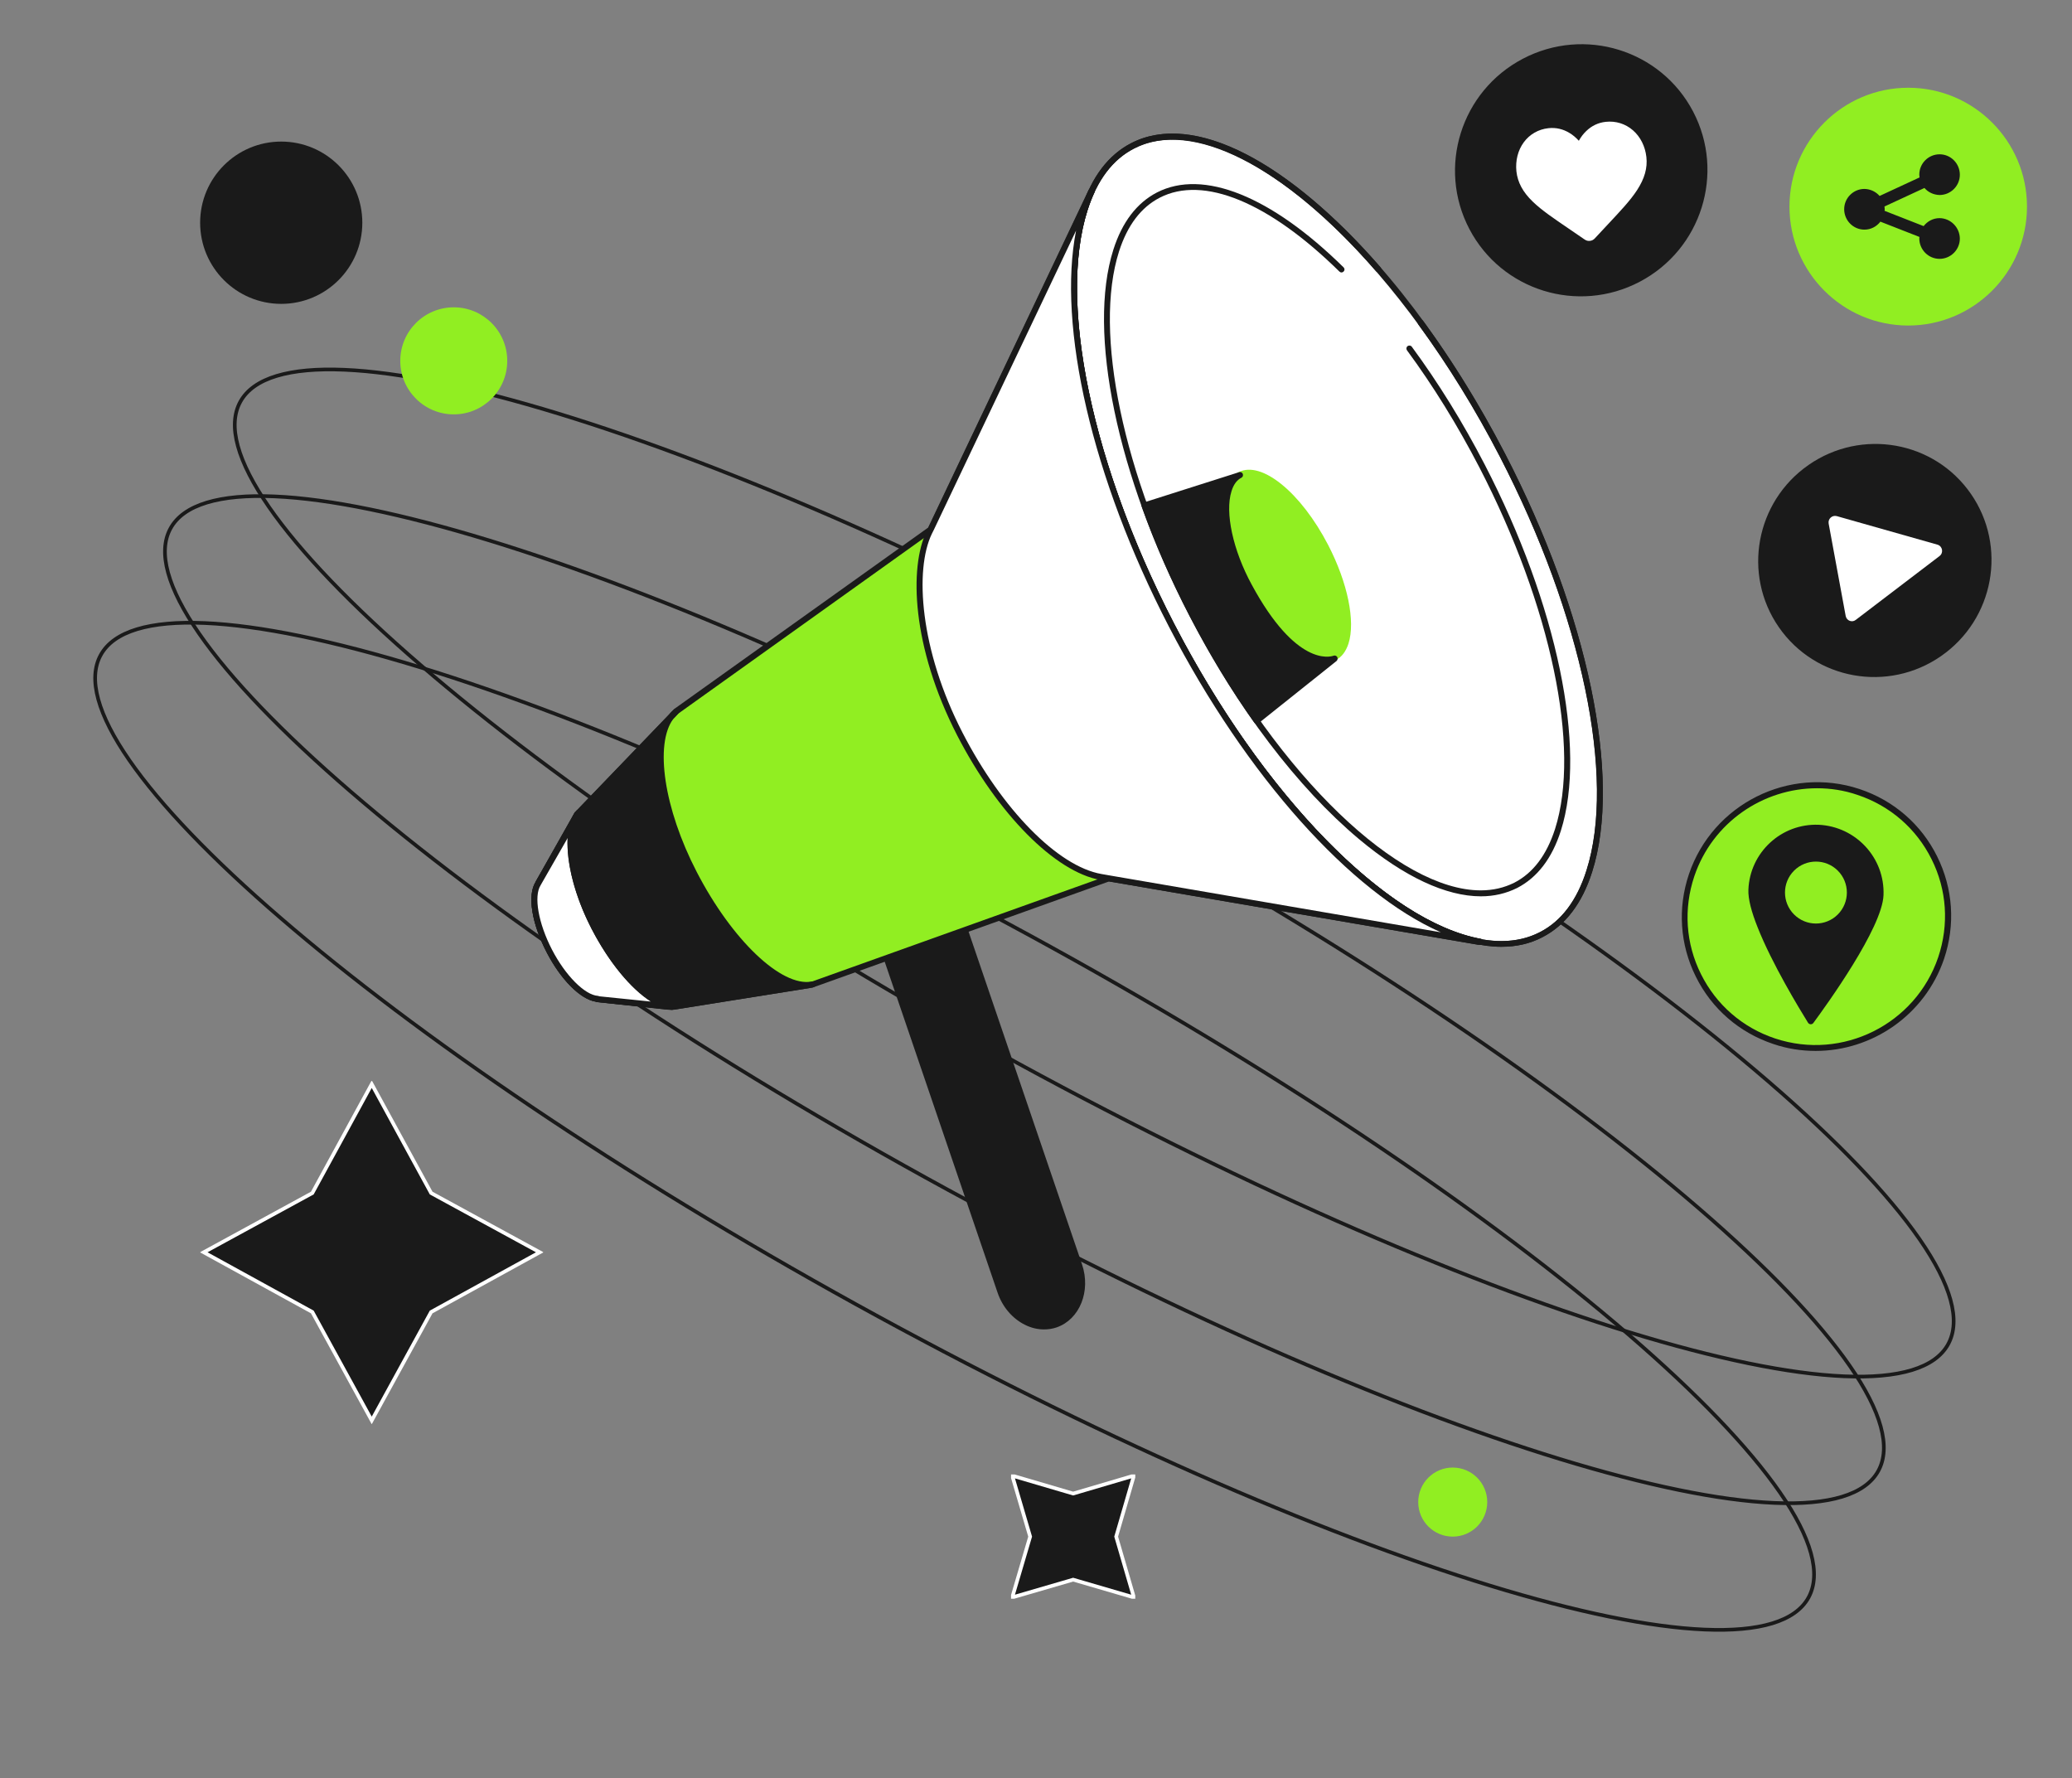 <svg width="564" height="484" viewBox="0 0 564 484" fill="none" xmlns="http://www.w3.org/2000/svg">
<rect x="0" y="0" width="564" height="484" fill="#808080" stroke="none"/>
<g clip-path="url(#clip0_105_4668)">
<path d="M292.113 406.499L308.646 401.625L303.822 418.214L308.646 434.755L292.113 429.929L275.534 434.755L280.405 418.214L275.534 401.625L292.113 406.499Z" fill="#1A1A1A" stroke="white" stroke-miterlimit="10"/>
</g>
<g clip-path="url(#clip1_105_4668)">
<path d="M117.36 324.711L146.924 340.829L117.36 357.076L101.187 386.593L85.013 357.076L55.449 340.829L85.013 324.711L101.187 295.065L117.36 324.711Z" fill="#1A1A1A" stroke="white" stroke-miterlimit="10"/>
</g>
<path d="M530.27 365.883C528.491 369.111 525.176 371.448 520.394 372.899C515.611 374.35 509.404 374.899 501.928 374.576C486.978 373.931 467.066 369.807 443.572 362.612C396.591 348.225 335.388 321.59 271.106 286.112C206.824 250.635 151.659 213.046 114.435 180.961C95.82 164.915 81.712 150.264 73.192 137.956C68.931 131.801 66.084 126.255 64.759 121.433C63.434 116.612 63.642 112.559 65.421 109.332C67.2 106.105 70.516 103.767 75.297 102.316C80.081 100.865 86.288 100.316 93.764 100.639C108.714 101.284 128.625 105.408 152.119 112.603C199.1 126.99 260.303 153.626 324.585 189.103C388.868 224.581 444.032 262.169 481.256 294.254C499.872 310.3 513.979 324.951 522.5 337.259C526.761 343.414 529.608 348.96 530.933 353.783C532.257 358.603 532.049 362.656 530.27 365.883Z" stroke="#1A1A1A"/>
<path d="M511.268 400.35C509.489 403.577 506.173 405.914 501.392 407.365C496.608 408.817 490.401 409.365 482.925 409.043C467.975 408.397 448.064 404.274 424.569 397.079C377.589 382.691 316.386 356.056 252.104 320.578C187.821 285.101 132.656 247.512 95.432 215.427C76.817 199.382 62.71 184.73 54.189 172.422C49.928 166.267 47.081 160.722 45.756 155.899C44.432 151.079 44.639 147.026 46.419 143.798C48.198 140.571 51.513 138.233 56.295 136.783C61.078 135.331 67.285 134.783 74.761 135.105C89.711 135.751 109.623 139.874 133.117 147.069C180.097 161.457 241.301 188.092 305.583 223.569C369.865 259.047 425.03 296.635 462.254 328.721C480.869 344.766 494.977 359.418 503.497 371.726C507.758 377.881 510.605 383.426 511.93 388.249C513.254 393.069 513.047 397.122 511.268 400.35Z" stroke="#1A1A1A"/>
<path d="M492.268 434.816C490.489 438.043 487.173 440.381 482.392 441.831C477.608 443.283 471.402 443.832 463.925 443.509C448.975 442.864 429.064 438.74 405.57 431.545C358.589 417.158 297.386 390.522 233.104 355.045C168.822 319.567 113.657 281.979 76.433 249.893C57.818 233.848 43.71 219.197 35.189 206.888C30.928 200.734 28.081 195.188 26.756 190.365C25.432 185.545 25.64 181.492 27.419 178.265C29.198 175.037 32.514 172.7 37.295 171.249C42.079 169.798 48.285 169.249 55.761 169.572C70.712 170.217 90.623 174.341 114.117 181.535C161.098 195.923 222.301 222.558 286.583 258.036C350.865 293.513 406.03 331.102 443.254 363.187C461.869 379.232 475.977 393.884 484.498 406.192C488.758 412.347 491.606 417.893 492.93 422.715C494.255 427.536 494.047 431.588 492.268 434.816Z" stroke="#1A1A1A"/>
<ellipse cx="123.514" cy="98.21" rx="14.559" ry="14.567" fill="#91EE22"/>
<ellipse cx="395.435" cy="408.816" rx="9.393" ry="9.398" fill="#91EE22"/>
<ellipse cx="76.55" cy="60.618" rx="22.073" ry="22.085" fill="#1A1A1A"/>
<path d="M287.392 360.5C281.471 362.524 274.704 358.512 272.35 351.554L235.719 244.17L257.124 236.844L293.791 344.376C296.145 351.26 293.276 358.475 287.392 360.5Z" fill="#1A1A1A"/>
<path d="M284.192 361.825C282.464 361.825 280.699 361.42 279.007 360.574C275.586 358.88 272.865 355.714 271.541 351.812L234.91 244.428C234.763 244.023 234.984 243.545 235.425 243.398L256.83 236.072C257.051 235.998 257.271 235.998 257.455 236.109C257.639 236.219 257.786 236.366 257.86 236.587L294.527 344.118C296.991 351.407 293.902 359.101 287.613 361.273C286.546 361.641 285.369 361.825 284.192 361.825ZM236.749 244.686L273.122 351.297C274.299 354.794 276.727 357.666 279.742 359.138C282.17 360.316 284.781 360.537 287.135 359.727C292.578 357.85 295.226 351.076 293.019 344.634L256.609 237.876L236.749 244.686Z" fill="#1A1A1A"/>
<path d="M253.335 144.149L184.082 193.589L157.124 221.604L146.533 240.342L146.496 240.489C144.399 243.729 145.613 251.202 149.548 258.822C153.41 266.332 158.853 271.56 162.678 271.854L162.568 271.928L182.906 274.136L220.97 268.062L301.771 239.127L402.21 256.356L402.909 256.393C377.68 251.68 343.624 217.923 318.872 170.176C294.158 122.466 286.287 75.309 297.137 52.043H297.1L253.886 142.971L253.335 144.149Z" fill="#91EE22"/>
<path d="M419.602 254.314C444.425 241.411 439.625 182.913 408.881 123.657C378.137 64.4 333.092 26.823 308.269 39.727C283.446 52.63 288.246 111.128 318.99 170.384C349.734 229.641 394.779 267.218 419.602 254.314Z" fill="white"/>
<path d="M408.684 257.681C397.872 257.681 384.853 251.644 370.84 239.9C351.753 223.923 333.033 199.295 318.138 170.508C295.593 126.921 286.289 82.23 294.453 56.645C297.175 48.104 301.735 42.14 307.951 38.937C320.308 32.606 337.704 37.98 356.975 54.104C376.063 70.081 394.783 94.709 409.677 123.497C432.259 167.084 441.564 211.775 433.362 237.36C430.641 245.901 426.08 251.864 419.865 255.067C416.518 256.834 412.767 257.681 408.684 257.681ZM319.205 37.98C315.416 37.98 311.886 38.753 308.723 40.41C302.875 43.392 298.609 49.061 296.035 57.197C287.98 82.414 297.248 126.626 319.609 169.845C350.061 228.635 394.709 266.258 419.166 253.705C425.014 250.723 429.28 245.054 431.854 236.918C439.909 211.701 430.641 167.489 408.28 124.27C381.763 73.1 344.544 37.98 319.205 37.98Z" fill="#1A1A1A"/>
<path d="M408.684 257.681C397.871 257.681 384.852 251.644 370.84 239.9C351.752 223.923 333.032 199.295 318.138 170.507C295.593 126.921 286.288 82.23 294.453 56.645C297.174 48.104 301.735 42.14 307.95 38.937C316.225 34.667 327.038 35.735 339.211 41.993C350.87 47.993 363.484 58.632 375.768 72.732C376.062 73.063 376.025 73.579 375.694 73.873C375.363 74.168 374.849 74.131 374.554 73.799C349.619 45.159 324.39 32.348 308.722 40.41C302.875 43.392 298.609 49.061 296.034 57.197C287.98 82.414 297.248 126.626 319.609 169.845C346.089 220.978 383.344 256.135 408.647 256.135C412.435 256.135 415.966 255.362 419.129 253.705C424.976 250.723 429.243 245.054 431.817 236.918C439.871 211.701 430.603 167.489 408.243 124.27C401.586 111.386 394.083 99.274 386.029 88.267C385.772 87.899 385.845 87.383 386.213 87.126C386.581 86.868 387.096 86.942 387.353 87.31C395.481 98.391 402.983 110.576 409.714 123.534C432.258 167.084 441.563 211.775 433.362 237.36C430.64 245.901 426.08 251.864 419.864 255.067C416.518 256.834 412.766 257.681 408.684 257.681Z" fill="#1A1A1A"/>
<path d="M363.28 178.881C369.031 175.892 367.925 162.352 360.81 148.638C353.695 134.925 343.265 126.231 337.515 129.221C331.764 132.21 332.871 145.75 339.985 159.463C347.1 173.177 357.53 181.871 363.28 178.881Z" fill="#91EE22"/>
<path d="M360.763 180.3C354.438 180.3 345.611 172.128 339.249 159.795C333.953 149.561 331.783 139.033 333.732 132.958C334.431 130.823 335.571 129.314 337.152 128.504C343.404 125.301 354.107 134.026 361.536 148.346C366.832 158.58 369.002 169.109 367.052 175.183C366.354 177.318 365.214 178.827 363.632 179.637C362.749 180.079 361.793 180.3 360.763 180.3ZM340.021 129.424C339.249 129.424 338.513 129.572 337.888 129.903C336.674 130.529 335.791 131.707 335.24 133.437C333.438 139.106 335.534 149.193 340.646 159.059C347.413 172.128 357.601 180.926 362.86 178.202C364.073 177.576 364.956 176.398 365.508 174.668C367.31 168.962 365.177 158.912 360.101 149.046C354.143 137.597 345.611 129.424 340.021 129.424Z" fill="#91EE22"/>
<path d="M403.094 243.949C393.606 243.949 382.204 238.648 369.921 228.378C353.224 214.389 336.821 192.816 323.802 167.636C304.052 129.498 295.924 90.365 303.059 67.946C305.45 60.436 309.458 55.209 314.938 52.374C327.516 45.932 346.015 53.368 365.728 72.769C366.059 73.1 366.059 73.578 365.728 73.91C365.397 74.241 364.919 74.241 364.588 73.91C345.39 55.025 327.553 47.662 315.674 53.81C310.598 56.423 306.884 61.32 304.604 68.425C297.579 90.439 305.67 129.093 325.236 166.9C348.369 211.628 380.917 242.33 403.057 242.33C406.367 242.33 409.42 241.63 412.215 240.231C417.29 237.618 421.005 232.721 423.285 225.617C430.31 203.602 422.219 164.949 402.653 127.141C396.732 115.729 390.112 105.017 382.977 95.335C382.719 94.967 382.793 94.451 383.161 94.194C383.528 93.936 384.043 94.01 384.301 94.378C391.509 104.17 398.166 114.92 404.124 126.405C423.874 164.544 432.001 203.676 424.867 226.095C422.476 233.605 418.467 238.832 412.987 241.667C409.972 243.176 406.662 243.949 403.094 243.949Z" fill="#1A1A1A"/>
<path d="M182.943 274.91C182.907 274.91 182.87 274.91 182.87 274.91L162.532 272.701C162.421 272.701 162.311 272.664 162.201 272.59C158.008 271.928 152.712 266.627 148.85 259.19C144.731 251.349 143.518 243.692 145.761 240.084L145.798 239.974L156.39 221.199C156.427 221.126 156.463 221.089 156.5 221.052L183.458 193.037C183.495 193.001 183.532 192.964 183.569 192.927L252.637 143.597L296.329 51.675C296.439 51.491 296.586 51.344 296.807 51.27C297.027 51.196 297.248 51.196 297.432 51.307C297.837 51.491 298.02 51.969 297.837 52.374C286.767 76.119 295.52 123.313 319.572 169.771C343.661 216.303 377.239 250.76 403.094 255.509C403.499 255.583 403.793 255.951 403.756 256.393C403.719 256.798 403.352 257.092 402.947 257.129L402.248 257.092C402.211 257.092 402.175 257.092 402.138 257.092L301.882 239.9L221.266 268.762C221.229 268.762 221.155 268.799 221.118 268.799L183.054 274.873C183.017 274.91 182.98 274.91 182.943 274.91ZM163.12 271.155L182.943 273.29L220.824 267.216L301.588 238.317C301.735 238.281 301.845 238.244 301.992 238.281L392.245 253.742C367.861 243.03 339.359 211.407 318.211 170.545C297.211 129.976 287.833 88.783 292.982 62.756L254.071 144.481C253.998 144.591 253.924 144.702 253.814 144.775L184.635 194.215L157.787 222.083L147.195 240.858C147.195 240.894 147.159 240.931 147.159 240.931C145.246 243.913 146.533 251.276 150.248 258.454C153.889 265.486 159.148 270.787 162.752 271.044C162.9 271.044 163.01 271.081 163.12 271.155Z" fill="#1A1A1A"/>
<path d="M253.445 143.855L297.1 52.006H297.137C286.287 75.272 294.194 122.43 318.872 170.139C343.623 217.923 377.679 251.68 402.982 256.319L402.284 256.282L301.991 239.09L299.674 238.685C288.016 236.624 272.459 221.457 261.315 199.811C249.877 177.612 247.855 155.488 252.93 144.959L253.445 143.855Z" fill="white"/>
<path d="M402.983 257.129C402.946 257.129 402.983 257.129 402.983 257.129L402.247 257.092C402.211 257.092 402.174 257.092 402.137 257.092L301.844 239.9L299.527 239.495C287.207 237.323 271.576 221.53 260.58 200.215C248.112 175.992 247.487 154.42 252.195 144.628L252.746 143.523L296.401 51.711C296.512 51.527 296.659 51.38 296.879 51.306C297.1 51.233 297.321 51.233 297.505 51.343C297.909 51.527 298.093 52.006 297.909 52.411C286.839 76.155 295.592 123.35 319.645 169.808C343.734 216.34 377.312 250.797 403.167 255.546C403.571 255.619 403.866 255.987 403.829 256.429C403.718 256.797 403.387 257.129 402.983 257.129ZM292.907 62.755L254.181 144.223L253.629 145.327C248.958 155.046 250.319 176.766 262.014 199.442C272.79 220.352 287.979 235.814 299.822 237.875L302.139 238.28L392.207 253.742C367.823 243.029 339.321 211.407 318.174 170.544C297.174 129.976 287.795 88.782 292.907 62.755Z" fill="#1A1A1A"/>
<path d="M181.84 274.799C181.803 274.799 181.766 274.799 181.766 274.799L162.495 272.737C162.384 272.737 162.274 272.701 162.164 272.627C157.971 271.964 152.675 266.663 148.813 259.227C144.731 251.349 143.517 243.692 145.761 240.084L145.798 239.974L156.39 221.199C156.61 220.794 157.088 220.684 157.493 220.905C157.897 221.125 158.008 221.604 157.787 222.009L147.195 240.857C147.195 240.894 147.158 240.931 147.158 240.931C145.246 243.913 146.533 251.275 150.248 258.454C153.889 265.485 159.148 270.786 162.752 271.044C162.862 271.044 163.01 271.081 163.083 271.154L181.913 273.179C182.355 273.216 182.686 273.621 182.612 274.063C182.575 274.468 182.244 274.799 181.84 274.799Z" fill="#1A1A1A"/>
<path d="M183.126 273.989C176.874 273.547 168.121 264.675 161.758 252.416C155.028 239.421 153.447 225.985 157.566 221.199L146.569 240.342L146.496 240.489C144.399 243.729 145.613 251.202 149.548 258.822C153.41 266.332 158.853 271.559 162.678 271.854L162.568 271.927L183.126 273.989Z" fill="white"/>
<path d="M183.127 274.799C183.09 274.799 183.09 274.799 183.053 274.799C182.906 274.799 182.722 274.762 182.575 274.762L162.495 272.738C162.384 272.738 162.274 272.701 162.164 272.627C157.971 271.965 152.675 266.663 148.813 259.227C144.731 251.349 143.517 243.692 145.761 240.084L145.798 239.974L155.47 223.114C155.838 222.156 156.316 221.31 156.904 220.61C157.162 220.279 157.64 220.242 157.971 220.463C158.302 220.721 158.412 221.162 158.192 221.531L156.831 223.85C154.661 229.703 156.794 241.189 162.384 251.938C168.453 263.682 176.728 272.259 182.649 273.032L183.09 273.069C183.531 273.106 183.862 273.511 183.826 273.952C183.862 274.468 183.531 274.799 183.127 274.799ZM163.083 271.155L177.132 272.59C171.726 269.13 165.768 261.988 161.024 252.785C156.426 243.913 154.146 234.71 154.514 228.083L147.195 240.857C147.195 240.894 147.158 240.931 147.158 240.931C145.246 243.913 146.533 251.276 150.248 258.454C153.889 265.485 159.148 270.786 162.752 271.044C162.862 271.044 163.01 271.081 163.083 271.155Z" fill="#1A1A1A"/>
<path d="M219.61 268.21L221.228 267.878C212.475 269.719 198.646 256.466 188.9 237.655C178.934 218.438 177.058 199.259 184.119 193.589L183.2 194.51L157.639 221.089C153.447 225.801 154.991 239.311 161.758 252.38C168.268 264.97 177.499 273.952 183.788 273.916L219.61 268.21Z" fill="#1A1A1A"/>
<path d="M183.752 274.762C177.059 274.762 167.754 265.743 161.023 252.785C154.183 239.532 152.454 225.69 157.015 220.573L182.097 194.509C182.538 193.92 183.053 193.405 183.605 192.963C183.936 192.706 184.414 192.742 184.708 193.037C185.002 193.368 185.002 193.847 184.708 194.141L183.274 195.651C178.162 202.498 180.7 220.021 189.636 237.286C199.272 255.914 212.733 268.688 220.971 267.142L221.081 267.105C221.523 267.031 221.927 267.289 222.038 267.731C222.111 268.173 221.854 268.577 221.412 268.688C221.376 268.688 221.339 268.688 221.302 268.725L219.794 269.019H219.757L183.936 274.725C183.862 274.725 183.789 274.762 183.752 274.762ZM179.964 199.074L158.228 221.678C154.183 226.242 156.022 239.569 162.495 252.048C168.82 264.27 177.757 273.105 183.752 273.142L215.381 268.099C206.848 265.08 196.33 253.705 188.202 238.059C180.479 223.15 177.5 207.983 179.964 199.074Z" fill="#1A1A1A"/>
<path d="M337.52 129.203C331.746 132.148 332.592 145.806 339.947 159.427C352.268 182.214 362.087 179.527 363.227 179.122C363.264 179.122 363.264 179.159 363.227 179.159L342.08 196.203C335.865 187.478 329.944 177.76 324.5 167.268C319.315 157.218 314.938 147.205 311.481 137.486L337.52 129.203Z" fill="#1A1A1A"/>
<path d="M342.08 197.013C342.044 197.013 342.007 197.013 341.97 197.013C341.749 196.976 341.565 196.866 341.418 196.682C335.056 187.736 329.135 177.944 323.802 167.673C318.69 157.807 314.276 147.757 310.746 137.818C310.672 137.597 310.672 137.376 310.783 137.192C310.893 137.008 311.04 136.861 311.261 136.787L337.299 128.504C337.704 128.394 338.145 128.578 338.292 128.983C338.439 129.387 338.292 129.829 337.924 130.013C336.674 130.639 335.755 131.891 335.203 133.731C333.401 139.511 335.607 149.745 340.72 159.132C352.746 181.368 362.014 178.827 363.007 178.459C363.375 178.312 363.816 178.496 364 178.827C364.184 179.159 364.11 179.637 363.816 179.895L342.595 196.829C342.448 196.94 342.264 197.013 342.08 197.013ZM312.548 138.002C316.042 147.61 320.308 157.329 325.236 166.9C330.385 176.84 336.122 186.301 342.264 195.025L360.616 180.226C356.424 180.042 348.516 176.913 339.248 159.795C333.879 149.892 331.672 139.437 333.622 133.142C333.879 132.333 334.173 131.633 334.541 130.97L312.548 138.002Z" fill="#1A1A1A"/>
<path d="M446.331 76.686C463.144 67.848 469.647 47.099 460.855 30.342C452.064 13.585 431.308 7.165 414.494 16.002C397.681 24.84 391.178 45.589 399.97 62.346C408.761 79.103 429.518 85.524 446.331 76.686Z" fill="#1A1A1A"/>
<path d="M414.753 38.753C416.371 36.544 418.762 35.182 421.483 34.888C423.543 34.667 425.455 35.109 427.257 36.213C428.177 36.765 428.986 37.465 429.758 38.311C430.31 37.317 430.972 36.434 431.744 35.698C433.252 34.225 435.054 33.378 437.077 33.158C439.798 32.863 442.446 33.673 444.506 35.477C446.529 37.244 447.816 39.821 448.147 42.729C448.478 45.711 447.669 48.582 445.609 51.748C443.77 54.583 440.975 57.528 437.739 60.988C436.636 62.166 435.385 63.492 434.098 64.891C433.767 65.259 433.289 65.516 432.774 65.553C432.259 65.627 431.781 65.48 431.34 65.185C429.758 64.081 428.25 63.05 426.926 62.166C423.028 59.516 419.644 57.233 417.217 54.877C414.495 52.264 413.098 49.613 412.767 46.631C412.473 43.723 413.171 40.925 414.753 38.753Z" fill="white"/>
<path d="M541.714 78.561C554.022 66.241 554.022 46.265 541.714 33.945C529.405 21.624 509.449 21.624 497.14 33.945C484.832 46.265 484.832 66.241 497.14 78.561C509.449 90.882 529.405 90.882 541.714 78.561Z" fill="#91EE22"/>
<path d="M519.421 88.599C501.621 88.599 487.094 74.094 487.094 56.24C487.094 38.422 501.584 23.881 519.421 23.881C537.258 23.881 551.749 38.386 551.749 56.24C551.749 74.058 537.258 88.599 519.421 88.599ZM519.421 25.501C502.503 25.501 488.712 39.269 488.712 56.24C488.712 73.174 502.467 86.979 519.421 86.979C536.339 86.979 550.13 73.211 550.13 56.24C550.13 39.306 536.376 25.501 519.421 25.501Z" fill="#91EE22"/>
<path d="M527.953 59.369C526.188 59.369 524.643 60.216 523.613 61.541L512.985 57.382C512.985 57.234 513.021 57.124 513.021 56.977C513.021 56.719 512.985 56.461 512.948 56.203L523.834 51.16C524.827 52.301 526.298 53.038 527.953 53.074C530.969 53.074 533.47 50.608 533.47 47.552C533.47 44.497 531.006 41.994 527.953 41.994C524.937 41.994 522.436 44.46 522.436 47.516C522.436 47.773 522.473 48.031 522.51 48.289L511.624 53.332C510.631 52.191 509.16 51.455 507.505 51.418C504.489 51.418 501.988 53.884 501.988 56.94C501.988 59.995 504.452 62.499 507.505 62.499C509.27 62.499 510.815 61.652 511.844 60.327L522.473 64.487C522.473 64.634 522.436 64.744 522.436 64.891C522.436 67.947 524.9 70.45 527.953 70.45C530.969 70.45 533.47 67.984 533.47 64.928C533.433 61.873 530.969 59.406 527.953 59.369Z" fill="#1A1A1A"/>
<path d="M528.37 178.556C542.803 168.528 546.43 148.755 536.469 134.391C526.509 120.027 506.734 116.512 492.301 126.54C477.867 136.568 474.241 156.341 484.201 170.705C494.162 185.069 513.937 188.584 528.37 178.556Z" fill="#1A1A1A"/>
<path d="M502.394 167.636L497.76 142.493C497.54 141.204 498.717 140.137 499.967 140.468L527.366 148.236C528.764 148.641 529.095 150.445 527.955 151.328L505.153 168.704C504.16 169.514 502.652 168.962 502.394 167.636Z" fill="white"/>
<path d="M510.025 281.549C527.849 272.863 535.307 251.448 526.684 233.716C518.06 215.985 496.62 208.652 478.796 217.337C460.972 226.023 453.514 247.438 462.137 265.169C470.761 282.901 492.201 290.234 510.025 281.549Z" fill="#91EE22"/>
<path d="M494.229 286.027C490.404 286.027 486.505 285.438 482.717 284.149C473.449 281.057 465.947 274.578 461.607 265.816C457.267 257.092 456.605 247.189 459.731 237.912C466.204 218.806 487.02 208.388 506.181 214.757C515.449 217.849 522.952 224.328 527.292 233.09C531.631 241.814 532.293 251.717 529.167 260.994C523.945 276.308 509.565 286.027 494.229 286.027ZM494.596 214.536C479.922 214.536 466.167 223.813 461.202 238.464C458.223 247.336 458.849 256.797 463.004 265.117C467.16 273.474 474.332 279.695 483.195 282.64C501.511 288.714 521.407 278.775 527.586 260.515C530.565 251.643 529.94 242.182 525.784 233.863C521.628 225.506 514.456 219.285 505.593 216.34C501.952 215.088 498.237 214.536 494.596 214.536Z" fill="#1A1A1A"/>
<path d="M512.692 243.655C512.325 252.601 497.209 273.511 493.605 278.407C493.237 278.922 492.465 278.885 492.134 278.333C489.854 274.652 482.314 262.283 478.379 252.269C476.798 248.294 475.805 244.686 475.915 242.146C476.319 231.985 484.889 224.071 495.039 224.476C505.19 224.954 513.097 233.495 512.692 243.655Z" fill="#1A1A1A"/>
<path d="M500.252 248.886C503.541 245.593 503.541 240.256 500.252 236.964C496.963 233.671 491.63 233.671 488.341 236.964C485.052 240.256 485.052 245.593 488.341 248.886C491.63 252.178 496.963 252.178 500.252 248.886Z" fill="#91EE22"/>
<defs>
<clipPath id="clip0_105_4668">
<rect width="33.814" height="33.833" fill="white" transform="translate(275.208 401.297)"/>
</clipPath>
<clipPath id="clip1_105_4668">
<rect width="66.074" height="66.074" fill="white" transform="matrix(0.707 0.707 -0.707 0.707 101.187 294.159)"/>
</clipPath>
</defs>
</svg>

